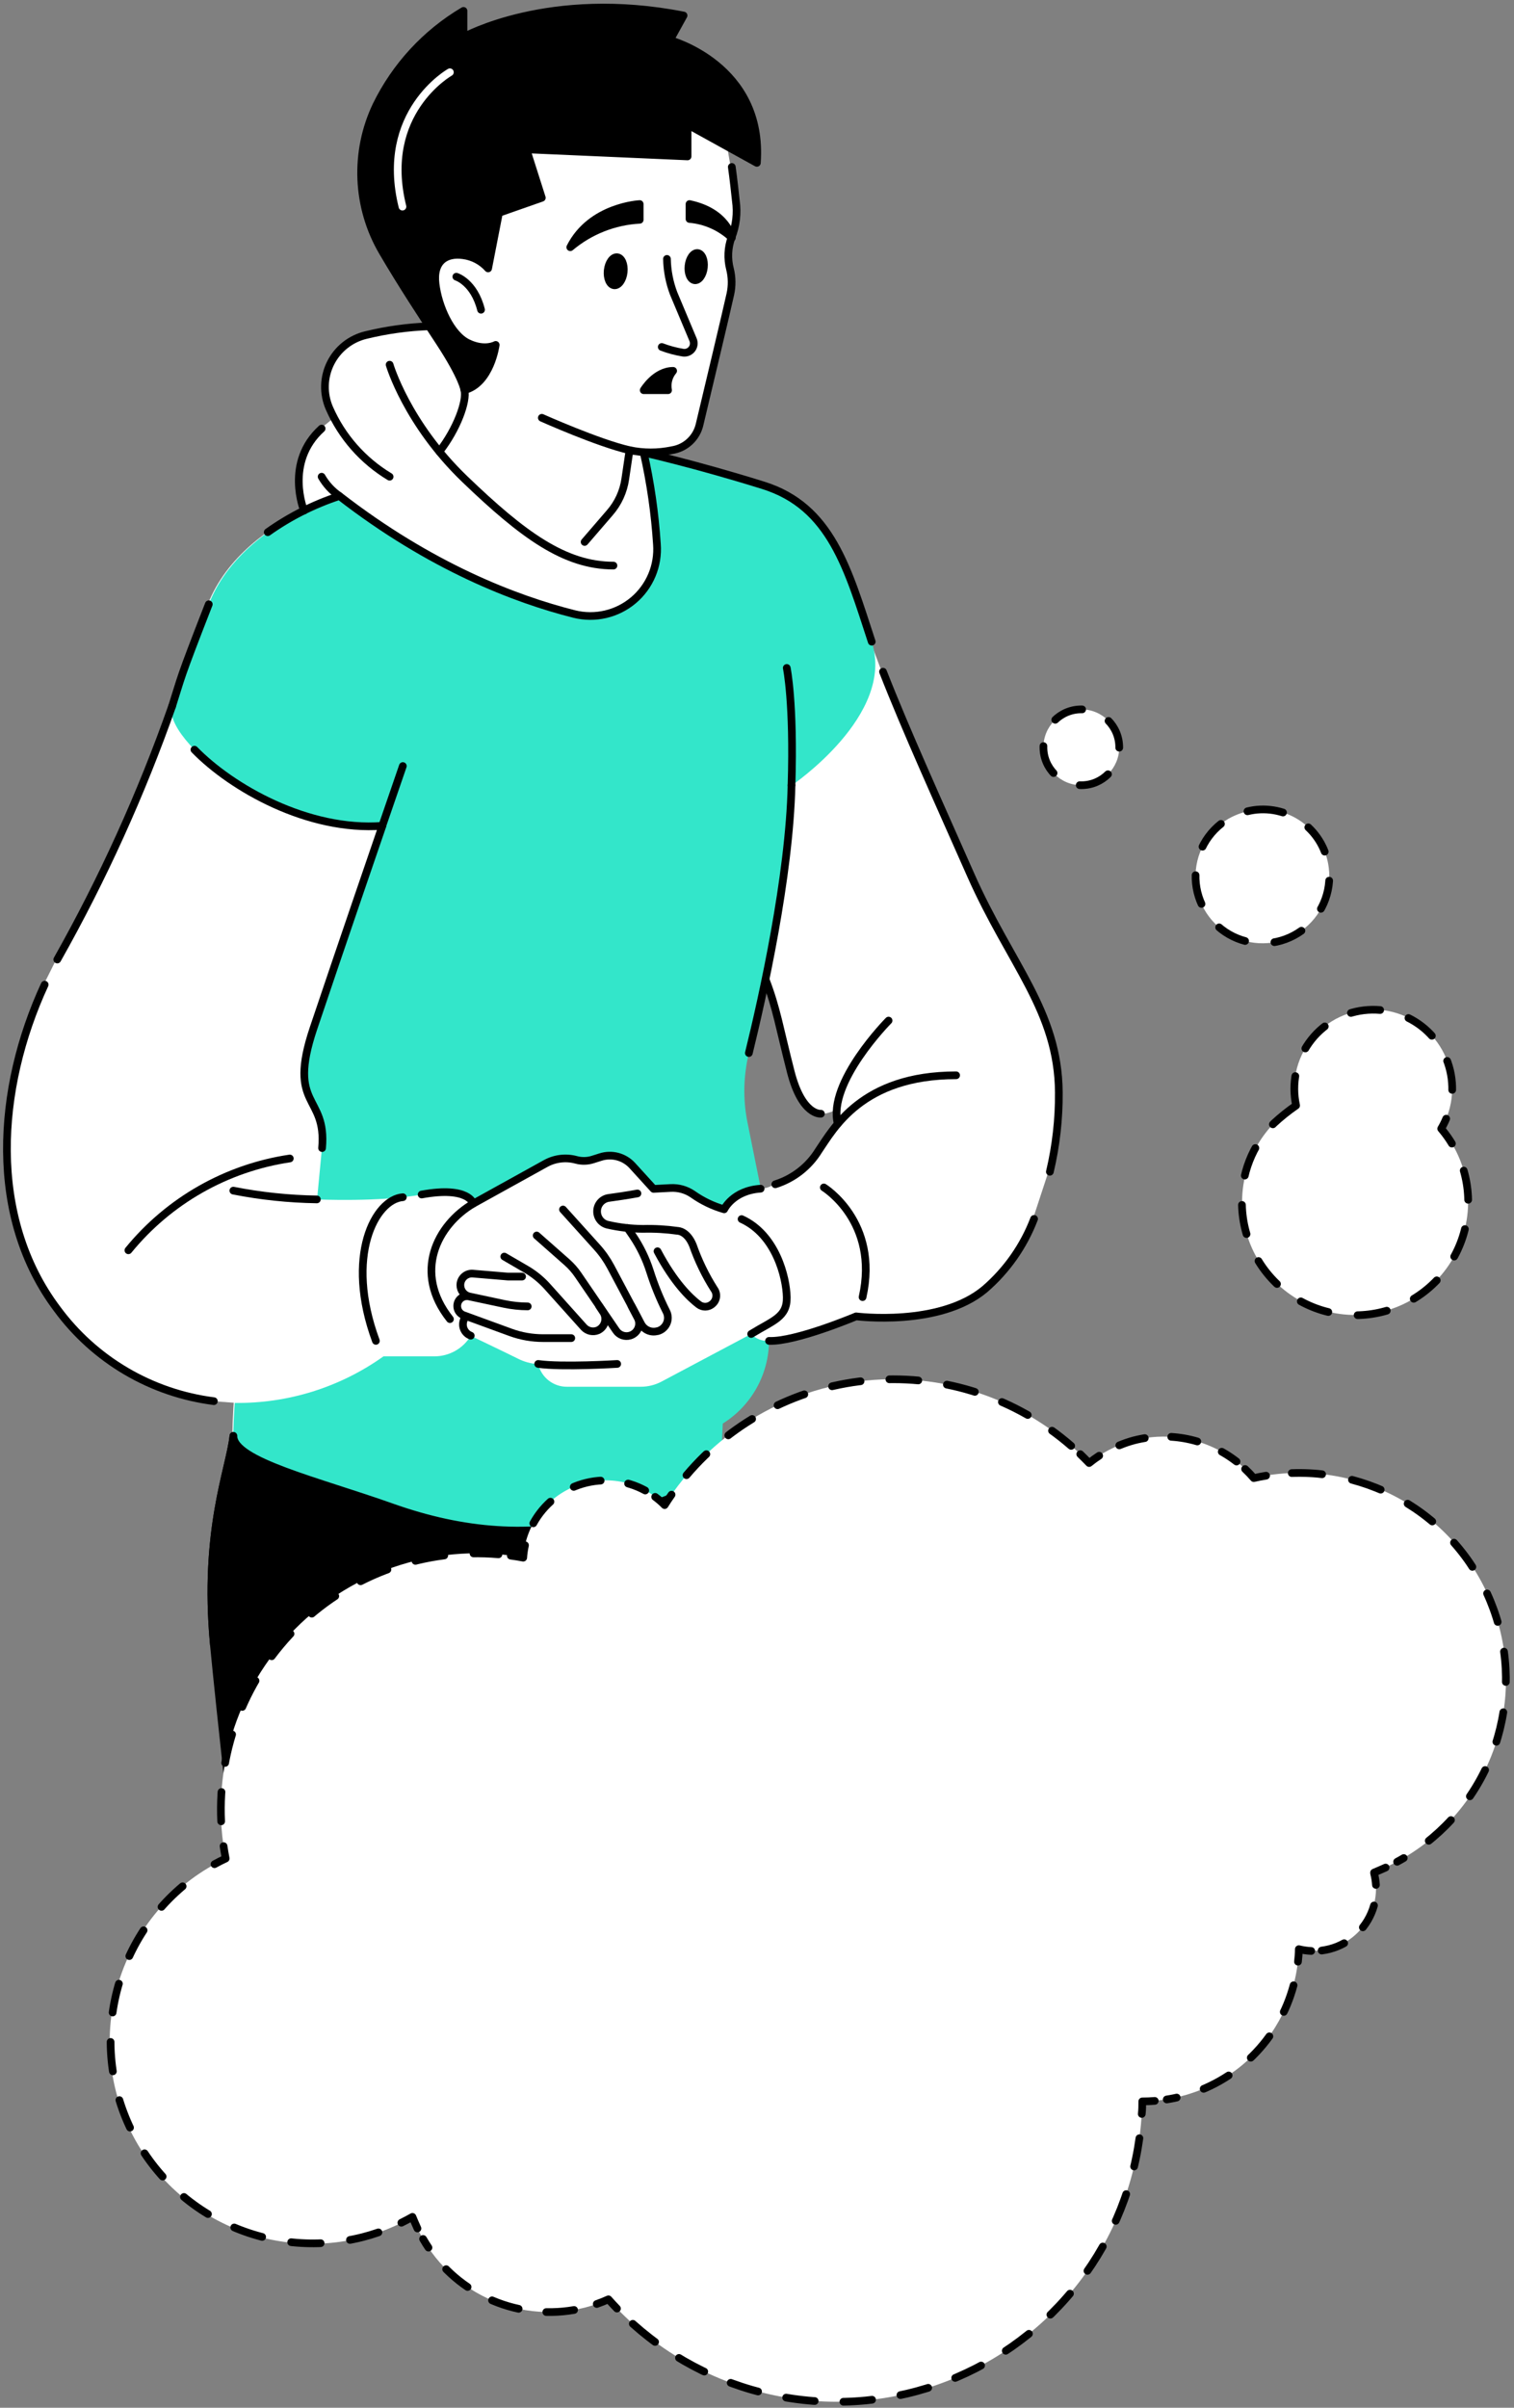 <svg width="256" height="407" viewBox="0 0 256 407" fill="none" xmlns="http://www.w3.org/2000/svg">
<rect x="0" y="0" width="256" height="407" fill="#808080" stroke="none"/>
<path d="M35.98 236.849L39.519 237.114C39.519 237.114 39.328 239.731 39.286 242.698C38.703 248.281 34.179 258.59 35.98 277.969C36.192 280.236 36.531 283.521 36.944 287.557V287.674C36.998 288.246 37.061 288.839 37.125 289.443V289.74V289.888C37.305 291.615 37.495 293.459 37.707 295.398V295.578V295.769L37.93 297.888L37.993 298.449L38.216 300.483V300.727C38.301 301.501 38.386 302.274 38.47 303.069L38.544 303.715C38.619 304.435 38.703 305.167 38.778 305.898V306.194C38.873 307.031 38.968 307.868 39.053 308.727C39.053 308.885 39.053 309.055 39.106 309.214C39.509 312.848 39.922 316.63 40.346 320.487C40.346 320.71 40.399 320.921 40.42 321.133C40.621 323.009 40.833 324.905 41.045 326.802V326.971C41.479 330.923 41.924 334.907 42.359 338.859C42.359 339.071 42.359 339.293 42.433 339.505C42.539 340.427 42.634 341.338 42.74 342.26V342.62C42.74 343.033 42.835 343.447 42.878 343.87H130.383C130.383 343.531 130.383 343.203 130.309 342.811C130.224 341.751 130.139 340.575 130.054 339.442C130.054 338.986 129.991 338.541 129.948 338.075C129.828 336.464 129.701 334.833 129.567 333.18L129.472 332.036C129.366 330.743 129.26 329.451 129.143 328.126C129.143 327.49 129.037 326.834 128.984 326.177C128.889 325.117 128.794 324.005 128.698 322.892C128.624 322.172 128.56 321.419 128.497 320.688L128.211 317.51C128.137 316.715 128.052 315.91 127.978 315.105C127.882 314.045 127.776 312.986 127.681 311.926C127.596 311.11 127.522 310.284 127.437 309.458C127.331 308.398 127.225 307.339 127.119 306.215C127.024 305.357 126.939 304.499 126.855 303.63C126.738 302.571 126.632 301.511 126.516 300.367L126.23 297.676C126.113 296.563 125.986 295.451 125.869 294.328C125.774 293.427 125.668 292.527 125.573 291.626C125.445 290.461 125.308 289.274 125.17 288.087C125.075 287.187 124.969 286.286 124.863 285.385C124.725 284.167 124.587 282.949 124.439 281.72L124.121 279.007L123.644 275.066C123.538 274.208 123.443 273.36 123.326 272.481C123.146 271.029 122.966 269.546 122.776 268.062C122.68 267.31 122.595 266.579 122.5 265.816C122.217 263.57 121.921 261.303 121.61 259.014C121.507 257.731 121.489 256.443 121.557 255.158C121.557 254.702 121.557 254.172 121.557 253.579C121.557 251.799 121.642 249.468 121.758 246.777C121.896 243.344 122.034 240.6 122.034 240.6C124.406 239.116 126.366 237.057 127.731 234.614C129.096 232.171 129.822 229.423 129.842 226.625C134.303 226.826 144.57 222.482 144.57 222.482C144.57 222.482 158.682 224.305 166.321 217.895C170.047 214.685 172.916 210.6 174.67 206.007L177.287 198.039C178.334 193.643 178.843 189.135 178.802 184.615C178.707 170.842 170.602 163.012 163.906 147.872C158.555 135.74 153.978 126.003 150.016 116.002L147.176 108.437C143.129 96.061 140.268 85.583 128.846 82.012C117.425 78.442 108.578 76.471 108.578 76.471L113.388 76.111C114.51 75.956 115.56 75.468 116.402 74.711C117.245 73.954 117.841 72.962 118.114 71.862C119.629 65.505 122.691 52.675 123.326 49.825C123.629 48.425 123.604 46.974 123.252 45.586C122.805 43.836 122.89 41.991 123.496 40.289C124.295 38.305 124.555 36.144 124.248 34.027C123.877 30.404 123.56 28.338 123.56 28.338L122.987 24.979L127.798 27.649C128.974 11.068 113.081 6.787 113.081 6.787L115.38 2.623C92.675 -1.858 78.191 6.268 78.191 6.268V1.839C71.805 5.602 66.668 11.163 63.422 17.827C61.571 21.724 60.701 26.013 60.885 30.323C61.07 34.633 62.304 38.832 64.481 42.556C67.13 47.123 69.948 51.467 72.353 55.133C68.756 55.266 65.181 55.763 61.684 56.616C60.402 56.919 59.202 57.5 58.168 58.318C57.135 59.135 56.293 60.169 55.702 61.346C55.111 62.524 54.786 63.817 54.748 65.134C54.711 66.451 54.963 67.76 55.486 68.97C55.74 69.542 56.026 70.125 56.344 70.707L54.225 72.445C47.868 78.156 51.248 86.314 51.248 86.314C45.855 88.995 38.311 94.017 35.143 102.143C29.973 115.429 30.662 114.052 28.935 119.403C23.723 134.208 17.22 148.528 9.503 162.196L7.384 166.434C-0.742 184.022 -2.215 205.7 9.503 221.264C12.631 225.519 16.591 229.095 21.142 231.774C25.694 234.453 30.742 236.18 35.98 236.849ZM126.452 178.004C127.225 174.826 128.232 170.524 129.239 165.629C131.167 170.471 131.675 173.724 133.477 181.183C135.278 188.642 138.573 188.26 138.573 188.26C138.573 188.26 139.251 188.536 141.253 187.667V187.826C141.201 188.537 141.258 189.251 141.423 189.945C140.283 191.388 139.222 192.891 138.244 194.448C137.99 194.829 137.725 195.158 137.471 195.507C137.009 196.093 136.499 196.639 135.945 197.139L130.913 200.18C130.161 200.686 129.276 200.955 128.37 200.953L126.166 189.468C125.427 185.671 125.525 181.759 126.452 178.004Z" fill="white"/>
<path d="M131.38 352.452C129.833 328.666 127.036 297.167 122.024 259.141C121.849 257.831 121.764 256.511 121.77 255.189C121.77 253.346 121.77 250.39 121.992 246.809C121.855 250.231 112.255 254.342 101.014 257.086C89.773 259.83 78.531 259.141 66.198 254.755C53.866 250.369 39.393 246.978 39.467 242.698C38.884 248.281 34.36 258.59 36.161 277.969" stroke="black" stroke-width="1.3" stroke-linecap="round" stroke-linejoin="round"/>
<path d="M123.74 28.221C123.74 28.221 124.047 30.34 124.418 33.911C124.728 36.027 124.472 38.187 123.676 40.172C123.065 41.874 122.98 43.72 123.432 45.47C123.78 46.859 123.802 48.309 123.496 49.708C122.871 52.558 119.798 65.431 118.294 71.746C118.042 72.859 117.46 73.87 116.625 74.647C115.789 75.424 114.739 75.93 113.611 76.1C111.249 76.598 108.81 76.598 106.448 76.1C101.151 74.893 91.615 70.623 91.615 70.623" stroke="black" stroke-width="1.3" stroke-linecap="round" stroke-linejoin="round"/>
<path d="M112.774 43.764C112.814 45.764 113.197 47.743 113.908 49.613L117.192 57.432C117.302 57.696 117.338 57.985 117.297 58.269C117.256 58.552 117.14 58.819 116.959 59.042C116.779 59.264 116.542 59.434 116.274 59.533C116.005 59.632 115.715 59.656 115.433 59.604C114.225 59.405 113.039 59.086 111.895 58.65" stroke="black" stroke-width="1.3" stroke-linecap="round" stroke-linejoin="round"/>
<path d="M116.26 21.059V26.441L89.009 25.244L91.615 33.434L84.368 35.977L82.535 45.374C81.44 44.141 79.934 43.346 78.297 43.139C75.437 42.736 73.18 44.135 73.646 47.992C74.112 51.848 76.242 56.574 79.103 57.972C81.963 59.371 83.817 58.301 83.817 58.301C83.817 58.301 82.959 64.817 78.52 65.95C78.52 65.95 78.329 63.948 74.282 57.771C71.58 53.649 67.999 48.235 64.683 42.567C62.506 38.843 61.271 34.643 61.087 30.334C60.902 26.024 61.773 21.735 63.623 17.838C66.867 11.176 71.995 5.613 78.372 1.839V6.268C78.372 6.268 92.855 -1.858 115.582 2.623L113.282 6.787C113.282 6.787 129.175 11.025 127.978 27.532L116.26 21.059Z" fill="black" stroke="black" stroke-width="1.3" stroke-linecap="round" stroke-linejoin="round"/>
<path d="M76.072 12.212C76.072 12.212 64.089 18.982 68.052 34.928" stroke="white" stroke-width="1.3" stroke-linecap="round" stroke-linejoin="round"/>
<path d="M96.426 41.793C99.731 39.013 103.852 37.383 108.165 37.153V34.493C108.165 34.493 99.922 34.875 96.426 41.793Z" fill="black" stroke="black" stroke-width="1.3" stroke-linecap="round" stroke-linejoin="round"/>
<path d="M116.588 34.493V37.015C119.264 37.242 121.786 38.361 123.75 40.193C123.75 40.193 122.934 35.839 116.588 34.493Z" fill="black" stroke="black" stroke-width="1.3" stroke-linecap="round" stroke-linejoin="round"/>
<path d="M105.454 45.996C105.595 44.688 105.105 43.561 104.36 43.481C103.616 43.401 102.898 44.397 102.757 45.706C102.616 47.016 103.106 48.142 103.85 48.222C104.595 48.302 105.313 47.306 105.454 45.996Z" fill="black" stroke="black" stroke-width="1.3" stroke-linecap="round" stroke-linejoin="round"/>
<path d="M119.014 45.212C119.151 43.944 118.681 42.853 117.966 42.776C117.25 42.699 116.559 43.665 116.423 44.934C116.286 46.202 116.756 47.292 117.472 47.369C118.187 47.446 118.878 46.481 119.014 45.212Z" fill="black" stroke="black" stroke-width="1.3" stroke-linecap="round" stroke-linejoin="round"/>
<path d="M113.821 62.687C113.444 63.134 113.17 63.66 113.022 64.226C112.874 64.793 112.853 65.385 112.963 65.96H108.842C108.842 65.96 110.791 62.687 113.821 62.687Z" fill="black" stroke="black" stroke-width="1.3" stroke-linecap="round" stroke-linejoin="round"/>
<path d="M77.162 46.773C77.162 46.773 80.15 47.674 81.337 52.357" stroke="black" stroke-width="1.3" stroke-linecap="round" stroke-linejoin="round"/>
<path d="M78.531 65.961C78.976 67.794 77.291 72.498 74.293 76.334" stroke="black" stroke-width="1.3" stroke-linecap="round" stroke-linejoin="round"/>
<path d="M65.881 61.648C65.881 61.648 68.773 71.555 78.595 80.995C88.417 90.435 95.494 95.606 103.727 95.606" stroke="black" stroke-width="1.3" stroke-linecap="round" stroke-linejoin="round"/>
<path d="M106.448 76.1L105.728 80.953C105.424 83.082 104.507 85.077 103.09 86.695L98.852 91.611" stroke="black" stroke-width="1.3" stroke-linecap="round" stroke-linejoin="round"/>
<path d="M108.844 76.503C109.994 81.6 110.741 86.779 111.08 91.993C111.215 93.774 110.925 95.561 110.235 97.208C109.545 98.855 108.473 100.314 107.109 101.466C105.745 102.619 104.127 103.43 102.387 103.835C100.648 104.24 98.838 104.227 97.105 103.796C87.124 101.285 72.821 95.797 57.394 83.845C57.394 83.845 40.442 88.846 35.303 102.143C30.165 115.44 30.811 114.052 29.095 119.403C27.378 124.753 46.333 140.974 64.641 139.597C64.641 139.597 57.5 160.384 52.987 173.819C48.473 187.254 55.265 184.976 54.438 194.066L53.612 202.744C53.612 202.744 64.207 203.231 71.327 201.917C79.347 200.455 80.057 203.453 80.057 203.453L92.284 196.683C93.861 195.81 95.715 195.586 97.454 196.058C98.383 196.313 99.367 196.291 100.283 195.995L101.555 195.592C102.496 195.287 103.505 195.26 104.462 195.513C105.418 195.767 106.281 196.291 106.948 197.022L110.539 200.964L113.389 200.815C114.737 200.736 116.072 201.108 117.183 201.875C118.793 203.014 120.584 203.874 122.48 204.418C122.48 204.418 123.953 201.239 128.646 200.932L126.337 189.468C125.615 185.684 125.713 181.789 126.623 178.046C128.985 168.426 133.488 148.2 133.838 132.784C133.838 132.784 151.447 120.886 147.4 108.511C143.352 96.136 140.502 85.636 129.07 82.044C117.638 78.452 108.844 76.503 108.844 76.503Z" fill="#33E6CA"/>
<path d="M147.398 108.468C143.35 96.093 140.5 85.615 129.068 82.044C117.636 78.474 108.842 76.503 108.842 76.503C109.992 81.6 110.739 86.779 111.078 91.993C111.213 93.774 110.923 95.561 110.233 97.208C109.542 98.855 108.471 100.314 107.107 101.466C105.743 102.619 104.124 103.43 102.385 103.835C100.646 104.24 98.836 104.227 97.103 103.796C87.122 101.285 72.819 95.797 57.392 83.845C53.067 85.261 48.98 87.322 45.272 89.959" stroke="black" stroke-width="1.3" stroke-linecap="round" stroke-linejoin="round"/>
<path d="M126.623 178.004C128.986 168.384 133.489 148.158 133.838 132.742" stroke="black" stroke-width="1.3" stroke-linecap="round" stroke-linejoin="round"/>
<path d="M71.295 201.917C79.315 200.455 80.025 203.454 80.025 203.454L92.252 196.683C93.829 195.81 95.683 195.586 97.422 196.058V196.058C98.352 196.313 99.335 196.291 100.251 195.995L101.523 195.592C102.464 195.287 103.473 195.26 104.43 195.513C105.386 195.767 106.249 196.291 106.916 197.022L110.507 200.964L113.357 200.815C114.705 200.736 116.04 201.109 117.151 201.875C118.761 203.014 120.552 203.874 122.448 204.418C122.448 204.418 123.921 201.239 128.614 200.932" stroke="black" stroke-width="1.3" stroke-linecap="round" stroke-linejoin="round"/>
<path d="M32.877 126.724C39.149 133.166 52.065 140.551 64.662 139.597C64.662 139.597 57.521 160.385 53.008 173.819C48.494 187.254 55.286 184.976 54.459 194.067" stroke="black" stroke-width="1.3" stroke-linecap="round" stroke-linejoin="round"/>
<path d="M35.303 102.143C30.122 115.429 30.81 114.052 29.094 119.402" stroke="black" stroke-width="1.3" stroke-linecap="round" stroke-linejoin="round"/>
<path d="M57.392 83.845C56.157 82.997 55.128 81.882 54.383 80.582" stroke="black" stroke-width="1.3" stroke-linecap="round" stroke-linejoin="round"/>
<path d="M72.555 55.154C68.954 55.287 65.376 55.784 61.875 56.637C60.594 56.942 59.395 57.524 58.363 58.342C57.33 59.159 56.49 60.193 55.9 61.371C55.31 62.548 54.986 63.841 54.949 65.157C54.912 66.474 55.164 67.782 55.688 68.991C57.802 73.817 61.364 77.868 65.88 80.582" stroke="black" stroke-width="1.3" stroke-linecap="round" stroke-linejoin="round"/>
<path d="M51.407 86.314C51.407 86.314 48.059 78.156 54.384 72.445" stroke="black" stroke-width="1.3" stroke-linecap="round" stroke-linejoin="round"/>
<path d="M39.689 237.146C48.697 237.262 57.507 234.504 64.842 229.274H73.498C74.726 229.265 75.932 228.942 77.001 228.336C78.069 227.729 78.964 226.86 79.601 225.809C79.601 225.809 85.523 228.638 87.473 229.613C88.567 230.183 89.769 230.515 91.001 230.587C91.26 231.683 91.883 232.658 92.769 233.352C93.654 234.047 94.749 234.421 95.875 234.412H108.335C109.561 234.414 110.768 234.116 111.852 233.543L127.014 225.491C127.399 225.898 127.869 226.214 128.392 226.415C128.914 226.617 129.475 226.699 130.033 226.657C130.013 229.456 129.286 232.205 127.919 234.648C126.552 237.092 124.59 239.15 122.214 240.632C122.214 240.632 122.077 243.376 121.949 246.809C121.822 250.241 112.212 254.342 100.971 257.086C89.73 259.83 78.488 259.141 66.156 254.755C53.823 250.369 39.35 246.978 39.424 242.698C39.509 239.731 39.689 237.146 39.689 237.146Z" fill="#33E6CA"/>
<path d="M7.554 166.445C-0.572 184.033 -2.045 205.71 9.673 221.275C12.803 225.53 16.764 229.105 21.318 231.782C25.871 234.459 30.921 236.183 36.161 236.849" stroke="black" stroke-width="1.3" stroke-linecap="round" stroke-linejoin="round"/>
<path d="M29.094 119.402C23.884 134.206 17.389 148.525 9.684 162.196" stroke="black" stroke-width="1.3" stroke-linecap="round" stroke-linejoin="round"/>
<path d="M53.578 202.744C48.836 202.674 44.109 202.178 39.455 201.26" stroke="black" stroke-width="1.3" stroke-linecap="round" stroke-linejoin="round"/>
<path d="M21.709 211.347C28.557 202.955 38.289 197.42 49.002 195.825" stroke="black" stroke-width="1.3" stroke-linecap="round" stroke-linejoin="round"/>
<path d="M177.521 198.071C178.563 193.673 179.072 189.166 179.037 184.647C178.931 170.873 170.836 163.043 164.14 147.903C158.779 135.772 153.216 123.534 149.307 113.543" stroke="black" stroke-width="1.3" stroke-linecap="round" stroke-linejoin="round"/>
<path d="M130.033 226.657C134.483 226.858 144.76 222.514 144.76 222.514C144.76 222.514 158.862 224.336 166.512 217.926C170.233 214.716 173.099 210.631 174.851 206.039" stroke="black" stroke-width="1.3" stroke-linecap="round" stroke-linejoin="round"/>
<path d="M131.092 200.19C134.145 199.234 136.749 197.205 138.424 194.479C140.903 190.877 145.66 181.765 161.669 181.765" stroke="black" stroke-width="1.3" stroke-linecap="round" stroke-linejoin="round"/>
<path d="M150.249 172.516C150.249 172.516 139.877 182.973 141.657 189.955" stroke="black" stroke-width="1.3" stroke-linecap="round" stroke-linejoin="round"/>
<path d="M138.807 188.26C138.807 188.26 135.628 188.641 133.711 181.183C131.793 173.724 131.337 170.46 129.473 165.629" stroke="black" stroke-width="1.3" stroke-linecap="round" stroke-linejoin="round"/>
<path d="M139.303 200.72C139.303 200.72 148.711 206.495 145.851 219.262" stroke="black" stroke-width="1.3" stroke-linecap="round" stroke-linejoin="round"/>
<path d="M127.014 225.491C130.701 223.213 133.095 222.683 133.032 219.293C132.968 215.903 131.188 208.698 125.393 206.07" stroke="black" stroke-width="1.3" stroke-linecap="round" stroke-linejoin="round"/>
<path d="M68.115 202.373C63.453 202.723 58.262 212.322 63.559 226.657" stroke="black" stroke-width="1.3" stroke-linecap="round" stroke-linejoin="round"/>
<path d="M91 230.556C95.058 231.128 104.36 230.556 104.36 230.556" stroke="black" stroke-width="1.3" stroke-linecap="round" stroke-linejoin="round"/>
<path d="M79.6 225.778L79.43 225.703C78.991 225.494 78.643 225.133 78.448 224.688C78.254 224.242 78.226 223.741 78.371 223.277L78.593 222.588" stroke="black" stroke-width="1.3" stroke-linecap="round" stroke-linejoin="round"/>
<path d="M107.784 201.737C106.047 202.055 104.267 202.309 102.963 202.49C102.409 202.559 101.9 202.83 101.531 203.249C101.162 203.669 100.959 204.209 100.961 204.768V204.768C100.958 205.288 101.132 205.794 101.453 206.204C101.774 206.613 102.224 206.903 102.73 207.024C104.698 207.477 106.709 207.712 108.727 207.724C110.693 207.674 112.66 207.788 114.607 208.063C114.607 208.063 116.165 208.063 117.161 210.499C118.07 213.101 119.275 215.59 120.753 217.916C121.035 218.294 121.16 218.767 121.101 219.236C121.041 219.704 120.803 220.131 120.435 220.427L120.329 220.512C120.015 220.751 119.632 220.88 119.238 220.88C118.843 220.88 118.46 220.751 118.146 220.512C116.663 219.389 113.982 216.825 111.175 211.506" stroke="black" stroke-width="1.3" stroke-linecap="round" stroke-linejoin="round"/>
<path d="M80.024 203.454C73.89 207.067 69.811 215.108 76.083 222.98" stroke="black" stroke-width="1.3" stroke-linecap="round" stroke-linejoin="round"/>
<path d="M96.596 226.191H91.817C89.953 226.19 88.103 225.864 86.35 225.227L78.372 222.313C78.059 222.194 77.789 221.982 77.6 221.706C77.41 221.429 77.31 221.101 77.313 220.766V220.766C77.31 220.522 77.361 220.28 77.463 220.058C77.566 219.836 77.716 219.64 77.904 219.484C78.092 219.327 78.312 219.215 78.549 219.155C78.786 219.094 79.033 219.087 79.273 219.135L85.238 220.406C86.551 220.685 87.89 220.827 89.232 220.83V220.83C87.89 220.827 86.551 220.685 85.238 220.406L79.389 219.156C78.951 219.061 78.558 218.819 78.277 218.47C77.995 218.121 77.842 217.687 77.842 217.238V217.238C77.841 216.967 77.897 216.699 78.005 216.451C78.114 216.202 78.273 215.979 78.472 215.796C78.671 215.613 78.907 215.473 79.163 215.385C79.42 215.298 79.692 215.265 79.961 215.289L85.874 215.787H88.279" stroke="black" stroke-width="1.3" stroke-linecap="round" stroke-linejoin="round"/>
<path d="M106.089 207.575L106.947 208.825C108.222 210.695 109.218 212.74 109.903 214.896C110.641 217.223 111.562 219.487 112.658 221.667C112.823 221.977 112.916 222.32 112.929 222.672C112.943 223.023 112.877 223.372 112.736 223.694C112.596 224.016 112.384 224.302 112.117 224.531C111.851 224.76 111.536 224.925 111.196 225.015H111.132C110.613 225.152 110.062 225.109 109.57 224.894C109.077 224.678 108.672 224.303 108.42 223.828L103.25 214.102C102.613 212.913 101.834 211.806 100.929 210.807L95.197 204.45" stroke="black" stroke-width="1.3" stroke-linecap="round" stroke-linejoin="round"/>
<path d="M106.776 220.755L107.836 222.779C107.976 223.057 108.052 223.363 108.06 223.675C108.068 223.987 108.007 224.296 107.882 224.582C107.756 224.867 107.569 225.121 107.334 225.326C107.099 225.531 106.822 225.681 106.522 225.767V225.767C106.092 225.891 105.634 225.875 105.214 225.723C104.793 225.571 104.432 225.289 104.181 224.919L97.749 215.5C97.217 214.72 96.591 214.008 95.885 213.381L90.746 208.846" stroke="black" stroke-width="1.3" stroke-linecap="round" stroke-linejoin="round"/>
<path d="M85.268 212.406L89.018 214.589C90.331 215.36 91.518 216.328 92.536 217.46L98.723 224.358C99.015 224.674 99.397 224.895 99.817 224.99C100.237 225.084 100.676 225.049 101.075 224.887C101.356 224.763 101.607 224.58 101.81 224.35C102.013 224.119 102.164 223.848 102.251 223.553C102.339 223.259 102.362 222.949 102.318 222.646C102.274 222.342 102.165 222.051 101.997 221.794L101.298 220.734" stroke="black" stroke-width="1.3" stroke-linecap="round" stroke-linejoin="round"/>
<path d="M93.418 271.061L100.654 268.158" stroke="black" stroke-width="1.3" stroke-linecap="round" stroke-linejoin="round"/>
<path d="M63.738 268.158L75.128 272.608C79.839 274.455 85.078 274.428 89.77 272.533" stroke="black" stroke-width="1.3" stroke-linecap="round" stroke-linejoin="round"/>
<path d="M43.292 343.913H130.797C129.155 321.303 126.463 292.792 122.024 259.152C121.849 257.842 121.764 256.522 121.77 255.2C121.77 253.357 121.77 250.401 121.992 246.819C121.855 250.242 112.255 254.353 101.014 257.097C89.773 259.841 78.531 259.152 66.198 254.766C53.866 250.379 39.393 246.989 39.467 242.708C38.884 248.292 34.36 258.601 36.161 277.98C37.094 287.918 40.346 317.531 43.292 343.913Z" fill="black" stroke="black" stroke-width="1.3" stroke-linecap="round" stroke-linejoin="round"/>
<path d="M64.641 139.597L68.116 129.489" stroke="black" stroke-width="1.3" stroke-linecap="round" stroke-linejoin="round"/>
<path d="M133.836 132.742C134.271 118.788 133.031 112.908 133.031 112.908" stroke="black" stroke-width="1.3" stroke-linecap="round" stroke-linejoin="round"/>
<path d="M215.36 189.92C212.796 192.585 211.06 195.937 210.364 199.569C209.667 203.201 210.039 206.957 211.435 210.382C212.831 213.807 215.19 216.753 218.227 218.863C221.264 220.973 224.848 222.157 228.545 222.27C232.241 222.384 235.891 221.422 239.052 219.502C242.213 217.582 244.749 214.787 246.352 211.454C247.956 208.122 248.557 204.395 248.085 200.727C247.612 197.06 246.086 193.608 243.69 190.79C244.741 189.011 245.365 187.011 245.512 184.95C245.659 182.888 245.326 180.82 244.538 178.909C243.75 176.999 242.529 175.297 240.971 173.938C239.413 172.58 237.561 171.601 235.561 171.08C233.561 170.559 231.467 170.51 229.445 170.936C227.422 171.362 225.526 172.252 223.906 173.535C222.286 174.819 220.986 176.461 220.109 178.333C219.231 180.204 218.8 182.254 218.85 184.32C218.872 185.178 218.976 186.032 219.16 186.87" fill="white"/>
<path d="M211.999 136.93C213.475 136.722 214.977 136.812 216.418 137.192C217.858 137.572 219.209 138.237 220.39 139.145C221.571 140.054 222.558 141.19 223.295 142.485C224.031 143.781 224.502 145.21 224.679 146.69C224.941 148.717 224.649 150.778 223.834 152.652C223.018 154.527 221.71 156.145 220.048 157.335C218.386 158.526 216.433 159.243 214.396 159.412C212.359 159.581 210.314 159.194 208.479 158.294C206.644 157.393 205.087 156.012 203.975 154.297C202.862 152.582 202.235 150.598 202.16 148.555C202.085 146.512 202.565 144.487 203.549 142.696C204.533 140.904 205.985 139.413 207.749 138.38C209.068 137.646 210.507 137.155 211.999 136.93Z" fill="white"/>
<path d="M182.84 132.73C186.38 132.73 189.25 129.86 189.25 126.32C189.25 122.78 186.38 119.91 182.84 119.91C179.3 119.91 176.43 122.78 176.43 126.32C176.43 129.86 179.3 132.73 182.84 132.73Z" fill="white"/>
<path d="M219.158 186.87C218.763 185.053 218.751 183.174 219.124 181.352C219.497 179.531 220.246 177.807 221.324 176.292C222.401 174.777 223.784 173.504 225.382 172.554C226.98 171.604 228.76 170.998 230.606 170.776C232.452 170.553 234.324 170.719 236.102 171.262C237.88 171.805 239.525 172.713 240.932 173.929C242.339 175.145 243.476 176.641 244.271 178.322C245.066 180.003 245.501 181.831 245.548 183.69C245.607 186.185 244.963 188.645 243.688 190.79C245.674 193.122 247.071 195.897 247.762 198.882C248.452 201.866 248.415 204.972 247.655 207.94C246.895 210.907 245.434 213.649 243.394 215.934C241.353 218.218 238.794 219.98 235.932 221.07C233.069 222.16 229.987 222.547 226.944 222.198C223.9 221.849 220.985 220.774 218.444 219.064C215.903 217.354 213.809 215.059 212.339 212.371C210.87 209.684 210.067 206.683 209.998 203.62C209.907 201.091 210.335 198.571 211.257 196.214C212.179 193.858 213.575 191.715 215.358 189.92C216.55 188.814 217.82 187.794 219.158 186.87Z" stroke="black" stroke-width="1.3" stroke-linecap="round" stroke-linejoin="round" stroke-dasharray="5 5"/>
<path d="M211.999 136.93C213.475 136.722 214.977 136.812 216.418 137.192C217.858 137.572 219.209 138.237 220.39 139.145C221.571 140.054 222.558 141.19 223.295 142.485C224.031 143.781 224.502 145.21 224.679 146.69C224.941 148.717 224.649 150.778 223.834 152.652C223.018 154.527 221.71 156.145 220.048 157.335C218.386 158.526 216.433 159.243 214.396 159.412C212.359 159.581 210.314 159.194 208.479 158.294C206.644 157.393 205.087 156.012 203.975 154.297C202.862 152.582 202.235 150.598 202.16 148.555C202.085 146.512 202.565 144.487 203.549 142.696C204.533 140.904 205.985 139.413 207.749 138.38C209.068 137.646 210.507 137.155 211.999 136.93V136.93Z" stroke="black" stroke-width="1.3" stroke-linecap="round" stroke-linejoin="round" stroke-dasharray="5 5"/>
<path d="M182.84 132.73C186.38 132.73 189.25 129.86 189.25 126.32C189.25 122.78 186.38 119.91 182.84 119.91C179.3 119.91 176.43 122.78 176.43 126.32C176.43 129.86 179.3 132.73 182.84 132.73Z" stroke="black" stroke-width="1.3" stroke-linecap="round" stroke-linejoin="round" stroke-dasharray="5 5"/>
<path d="M253.539 275.157C255.676 283.446 254.698 292.231 250.789 299.846C246.881 307.462 240.313 313.379 232.333 316.475C232.333 316.517 232.333 316.551 232.333 316.594C232.789 318.359 232.779 320.212 232.303 321.972C231.828 323.731 230.904 325.338 229.621 326.633C228.339 327.929 226.742 328.869 224.987 329.362C223.231 329.854 221.379 329.883 219.609 329.445C219.41 336.335 216.535 342.877 211.592 347.682C206.649 352.487 200.029 355.177 193.135 355.18C192.962 365.58 189.654 375.685 183.643 384.174C177.633 392.663 169.201 399.14 159.449 402.758C149.698 406.377 139.081 406.968 128.989 404.454C118.896 401.94 109.797 396.439 102.882 388.669C101.616 389.239 100.305 389.701 98.963 390.052C93.064 391.564 86.815 390.834 81.423 388.004C76.031 385.175 71.881 380.446 69.775 374.733C65.781 377.029 61.365 378.494 56.791 379.041C52.218 379.588 47.581 379.205 43.158 377.915C38.736 376.625 34.621 374.454 31.059 371.533C27.497 368.613 24.562 365.002 22.43 360.919C20.298 356.835 19.014 352.363 18.654 347.771C18.293 343.179 18.865 338.561 20.334 334.195C21.803 329.83 24.14 325.806 27.203 322.366C30.267 318.925 33.993 316.14 38.16 314.176C36.797 307.252 37.149 300.099 39.185 293.342C41.221 286.584 44.879 280.428 49.84 275.409C54.801 270.39 60.915 266.661 67.649 264.547C74.382 262.433 81.53 261.998 88.47 263.281C88.65 260.593 89.603 258.013 91.214 255.853C92.826 253.693 95.026 252.045 97.552 251.106C100.078 250.167 102.821 249.977 105.452 250.56C108.083 251.143 110.489 252.474 112.382 254.392C116.107 248.524 121.118 243.58 127.036 239.936C132.954 236.292 139.624 234.042 146.54 233.357C153.457 232.672 160.438 233.57 166.956 235.983C173.474 238.395 179.357 242.26 184.161 247.283C188.224 244.011 193.4 242.446 198.596 242.921C203.791 243.396 208.598 245.873 212 249.828C220.858 247.826 230.147 249.35 237.901 254.077C245.654 258.805 251.263 266.365 253.539 275.157Z" fill="white"/>
<path d="M90.176 257.496C91.955 254.256 94.945 251.853 98.492 250.813C102.039 249.773 105.854 250.182 109.1 251.949" stroke="black" stroke-width="1.3" stroke-linecap="round" stroke-linejoin="round" stroke-dasharray="4.69 4.69"/>
<path d="M116.08 249.362C120.001 244.729 124.804 240.921 130.209 238.16C135.614 235.4 141.514 233.741 147.566 233.28C153.618 232.819 159.701 233.565 165.462 235.476C171.223 237.386 176.546 240.422 181.124 244.408" stroke="black" stroke-width="1.3" stroke-linecap="round" stroke-linejoin="round" stroke-dasharray="4.89 4.89"/>
<path d="M218.422 249.005C226.309 248.72 234.06 251.112 240.414 255.793C246.767 260.474 251.35 267.168 253.415 274.785C255.48 282.402 254.906 290.494 251.786 297.743C248.667 304.993 243.186 310.973 236.235 314.71" stroke="black" stroke-width="1.3" stroke-linecap="round" stroke-linejoin="round" stroke-dasharray="5.14 5.14"/>
<path d="M232.326 322.099C231.827 323.876 230.87 325.491 229.551 326.783C228.232 328.075 226.598 328.999 224.81 329.461C224.371 329.571 223.927 329.656 223.479 329.716" stroke="black" stroke-width="1.3" stroke-linecap="round" stroke-linejoin="round" stroke-dasharray="4.17 4.17"/>
<path d="M218.727 335.586C217.517 340.115 215.124 344.241 211.794 347.541C208.465 350.842 204.317 353.197 199.777 354.366C198.956 354.583 198.123 354.756 197.283 354.884" stroke="black" stroke-width="1.3" stroke-linecap="round" stroke-linejoin="round" stroke-dasharray="4.8 4.8"/>
<path d="M192.661 361.44C191.352 370.863 187.467 379.742 181.434 387.098C175.401 394.454 167.454 400.001 158.47 403.128C149.485 406.256 139.811 406.842 130.515 404.822C121.218 402.802 112.66 398.254 105.783 391.68" stroke="black" stroke-width="1.3" stroke-linecap="round" stroke-linejoin="round" stroke-dasharray="4.86 4.86"/>
<path d="M97.071 390.468C92.098 391.328 86.981 390.637 82.413 388.49C77.846 386.343 74.05 382.843 71.539 378.465" stroke="black" stroke-width="1.3" stroke-linecap="round" stroke-linejoin="round" stroke-dasharray="4.72 4.72"/>
<path d="M63.99 377.353C63.142 377.65 62.242 377.922 61.343 378.151C53.471 380.159 45.142 379.298 37.846 375.723C30.551 372.149 24.767 366.093 21.53 358.642C18.294 351.19 17.816 342.83 20.182 335.058C22.549 327.287 27.605 320.611 34.445 316.229" stroke="black" stroke-width="1.3" stroke-linecap="round" stroke-linejoin="round" stroke-dasharray="4.99 4.99"/>
<path d="M37.397 307.873C37.108 301.717 38.137 295.571 40.416 289.846C42.694 284.12 46.17 278.947 50.609 274.674C55.049 270.4 60.351 267.125 66.159 265.066C71.967 263.008 78.148 262.214 84.288 262.738" stroke="black" stroke-width="1.3" stroke-linecap="round" stroke-linejoin="round" stroke-dasharray="4.96 4.96"/>
<path d="M189.26 244.323C190.069 243.986 190.899 243.702 191.745 243.475C194.717 242.707 197.824 242.631 200.83 243.251C203.835 243.872 206.659 245.173 209.083 247.054" stroke="black" stroke-width="1.3" stroke-linecap="round" stroke-linejoin="round" stroke-dasharray="4.49 4.49"/>
<path d="M234.293 315.686C233.657 315.974 233.003 316.254 232.342 316.534C232.342 316.577 232.342 316.611 232.342 316.653C232.508 317.298 232.613 317.957 232.656 318.621" stroke="black" stroke-width="1.3" stroke-linecap="round" stroke-linejoin="round"/>
<path d="M221.712 329.784C221.005 329.751 220.304 329.649 219.617 329.479C219.617 330.191 219.549 330.895 219.473 331.591" stroke="black" stroke-width="1.3" stroke-linecap="round" stroke-linejoin="round"/>
<path d="M195.256 355.129C194.552 355.189 193.839 355.214 193.143 355.214C193.143 355.918 193.143 356.631 193.059 357.335" stroke="black" stroke-width="1.3" stroke-linecap="round" stroke-linejoin="round"/>
<path d="M104.323 390.23C103.831 389.721 103.347 389.203 102.881 388.669C102.236 388.957 101.583 389.22 100.904 389.458" stroke="black" stroke-width="1.3" stroke-linecap="round" stroke-linejoin="round"/>
<path d="M70.588 376.692C70.291 376.056 70.02 375.394 69.74 374.732C69.129 375.08 68.501 375.411 67.865 375.725" stroke="black" stroke-width="1.3" stroke-linecap="round" stroke-linejoin="round"/>
<path d="M36.268 315.118C36.887 314.778 37.514 314.456 38.159 314.159C38.023 313.455 37.905 312.76 37.803 312.064" stroke="black" stroke-width="1.3" stroke-linecap="round" stroke-linejoin="round"/>
<path d="M86.373 262.967C87.077 263.06 87.773 263.171 88.468 263.306C88.518 262.599 88.62 261.895 88.774 261.203" stroke="black" stroke-width="1.3" stroke-linecap="round" stroke-linejoin="round"/>
<path d="M110.779 253.026C111.35 253.446 111.887 253.911 112.382 254.417C112.756 253.815 113.146 253.23 113.553 252.653" stroke="black" stroke-width="1.3" stroke-linecap="round" stroke-linejoin="round"/>
<path d="M182.66 245.807C183.169 246.299 183.67 246.799 184.162 247.308C184.704 246.865 185.27 246.451 185.858 246.07" stroke="black" stroke-width="1.3" stroke-linecap="round" stroke-linejoin="round"/>
<path d="M210.533 248.318C211.05 248.802 211.54 249.315 212.001 249.853C212.696 249.692 213.392 249.556 214.079 249.446" stroke="black" stroke-width="1.3" stroke-linecap="round" stroke-linejoin="round"/>
</svg>

